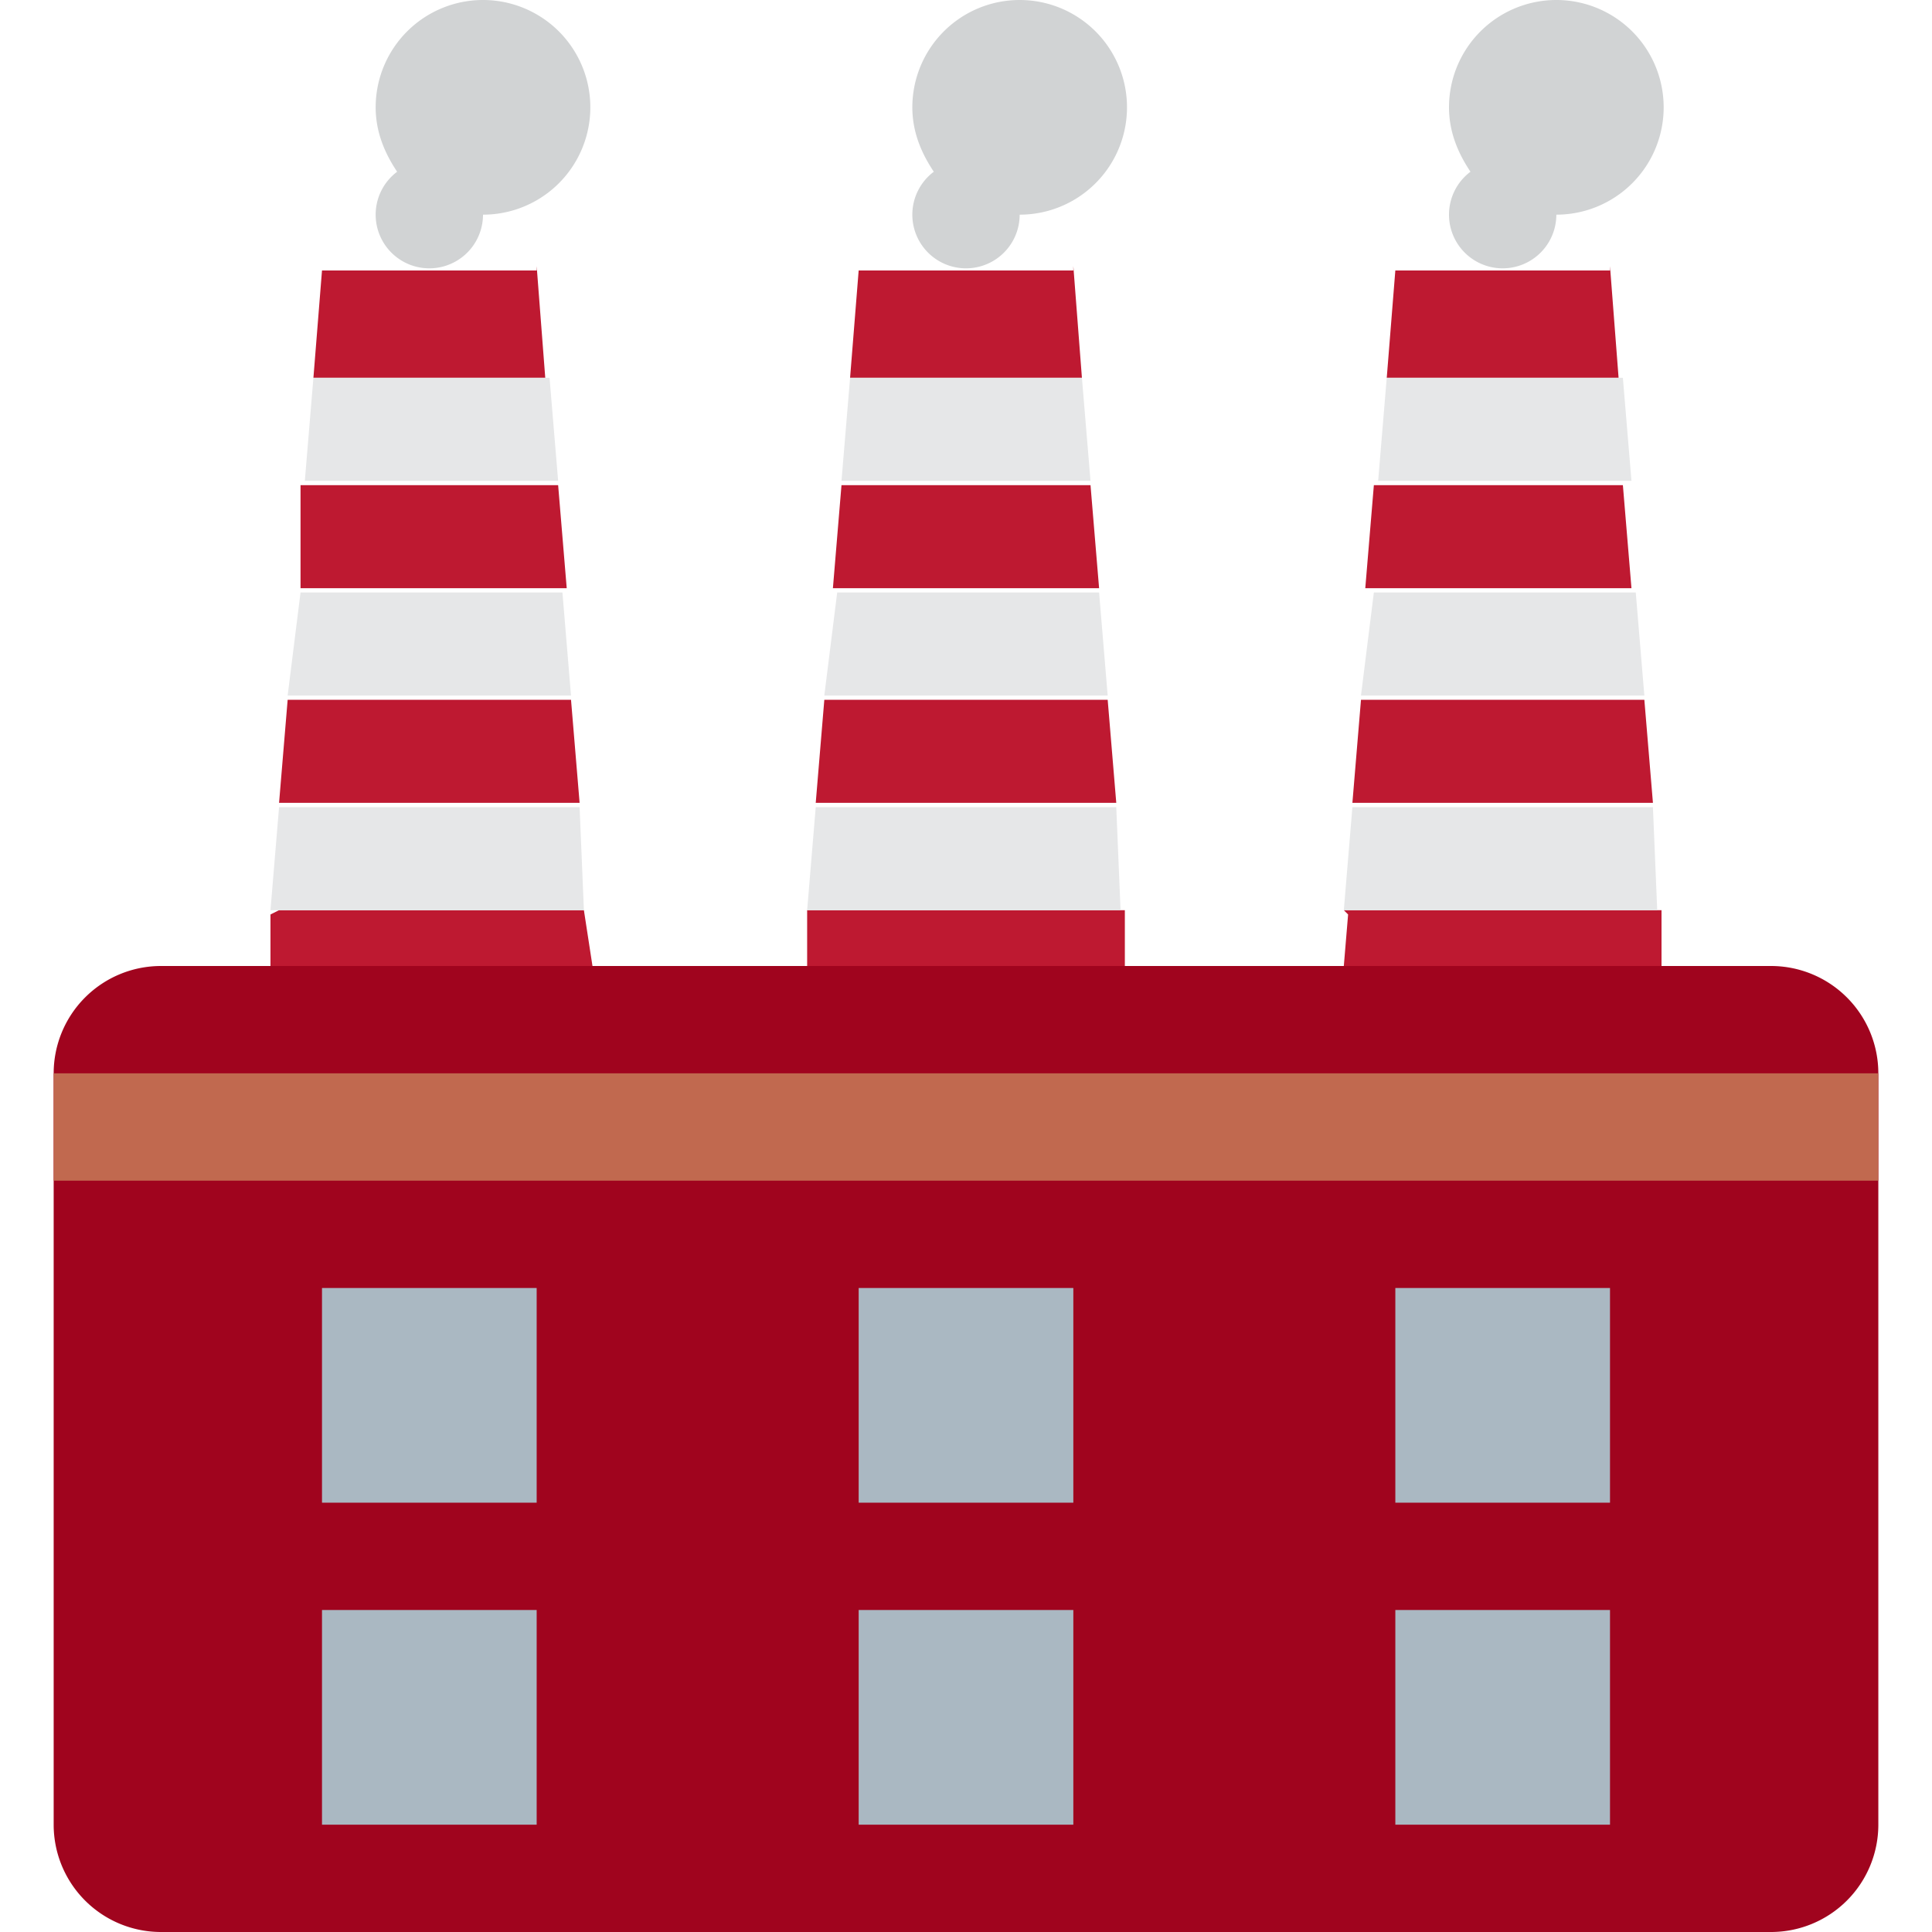 <svg xmlns="http://www.w3.org/2000/svg" viewBox="0 0 45 45"><defs><clipPath id="a"><path d="M0 36h36V0H0v36z"/></clipPath></defs><path d="M12.9 11.3H7v2.4h6.2l-.2-2.4zm-.4-5h-5l-.2 2.5h5.4l-.2-2.6zm.8 10H6.7l-.2 2.4h7l-.2-2.4zm-7 5v1.2h7.5l-.2-1.3H6.5zm19.5-5h-6.6l-.2 2.4h7l-.2-2.4zm-7 5v1.2h7.4v-1.3h-7.4zm6.6-10h-5.8l-.2 2.4h6.2l-.2-2.4zm-.4-5h-5l-.2 2.5h5.4L25 6.2zm12.9 5H32l-.2 2.4H38l-.2-2.4zm-6.5 10l-.1 1.2h7.4v-1.3h-7.4zm6.9-5h-6.6l-.2 2.4h7l-.2-2.4zm-.8-10h-5l-.2 2.5h5.4l-.2-2.6z" fill="#be1931"/><path d="M13 13.8H7l-.3 2.4h6.6l-.2-2.4zm-.3-5H7.3l-.2 2.4H13l-.2-2.4zm-6.2 10l-.2 2.4h7.3l-.1-2.4h-7zm19-5h-6l-.3 2.4h6.6l-.2-2.4zm-.3-5h-5.4l-.2 2.4h5.8l-.2-2.4zm-6.2 10l-.2 2.4h7.3l-.1-2.4h-7zm19-5h-6l-.3 2.4h6.6l-.2-2.4zm.5 5h-7l-.2 2.4h7.3l-.1-2.4zm-.8-10h-5.4l-.2 2.4H38l-.2-2.4z" fill="#e6e7e8"/><g clip-path="url(#a)" transform="matrix(1.25 0 0 -1.25 0 45)"><path d="M35 2a2 2 0 0 0-2-2H3a2 2 0 0 0-2 2v14a2 2 0 0 0 2 2h30a2 2 0 0 0 2-2V2z" fill="#a0041e"/><path d="M35 14H1v2h34v-2z" fill="#c1694f"/><path d="M10 8H6v4h4V8zm10 0h-4v4h4V8zm10 0h-4v4h4V8zM10 2H6v4h4V2zm10 0h-4v4h4V2zm10 0h-4v4h4V2z" fill="#aab8c2"/><path d="M9 36a2 2 0 0 1-2-2c0-.5.2-.9.4-1.2A1 1 0 0 1 7 32a1 1 0 0 1 2 0 2 2 0 0 1 0 4m10 0a2 2 0 0 1-2-2c0-.5.2-.9.4-1.2a1 1 0 0 1-.4-.8 1 1 0 0 1 2 0 2 2 0 0 1 0 4m10 0a2 2 0 0 1-2-2c0-.5.2-.9.4-1.2a1 1 0 0 1-.4-.8 1 1 0 1 1 2 0 2 2 0 0 1 0 4" fill="#d1d3d4"/></g></svg>